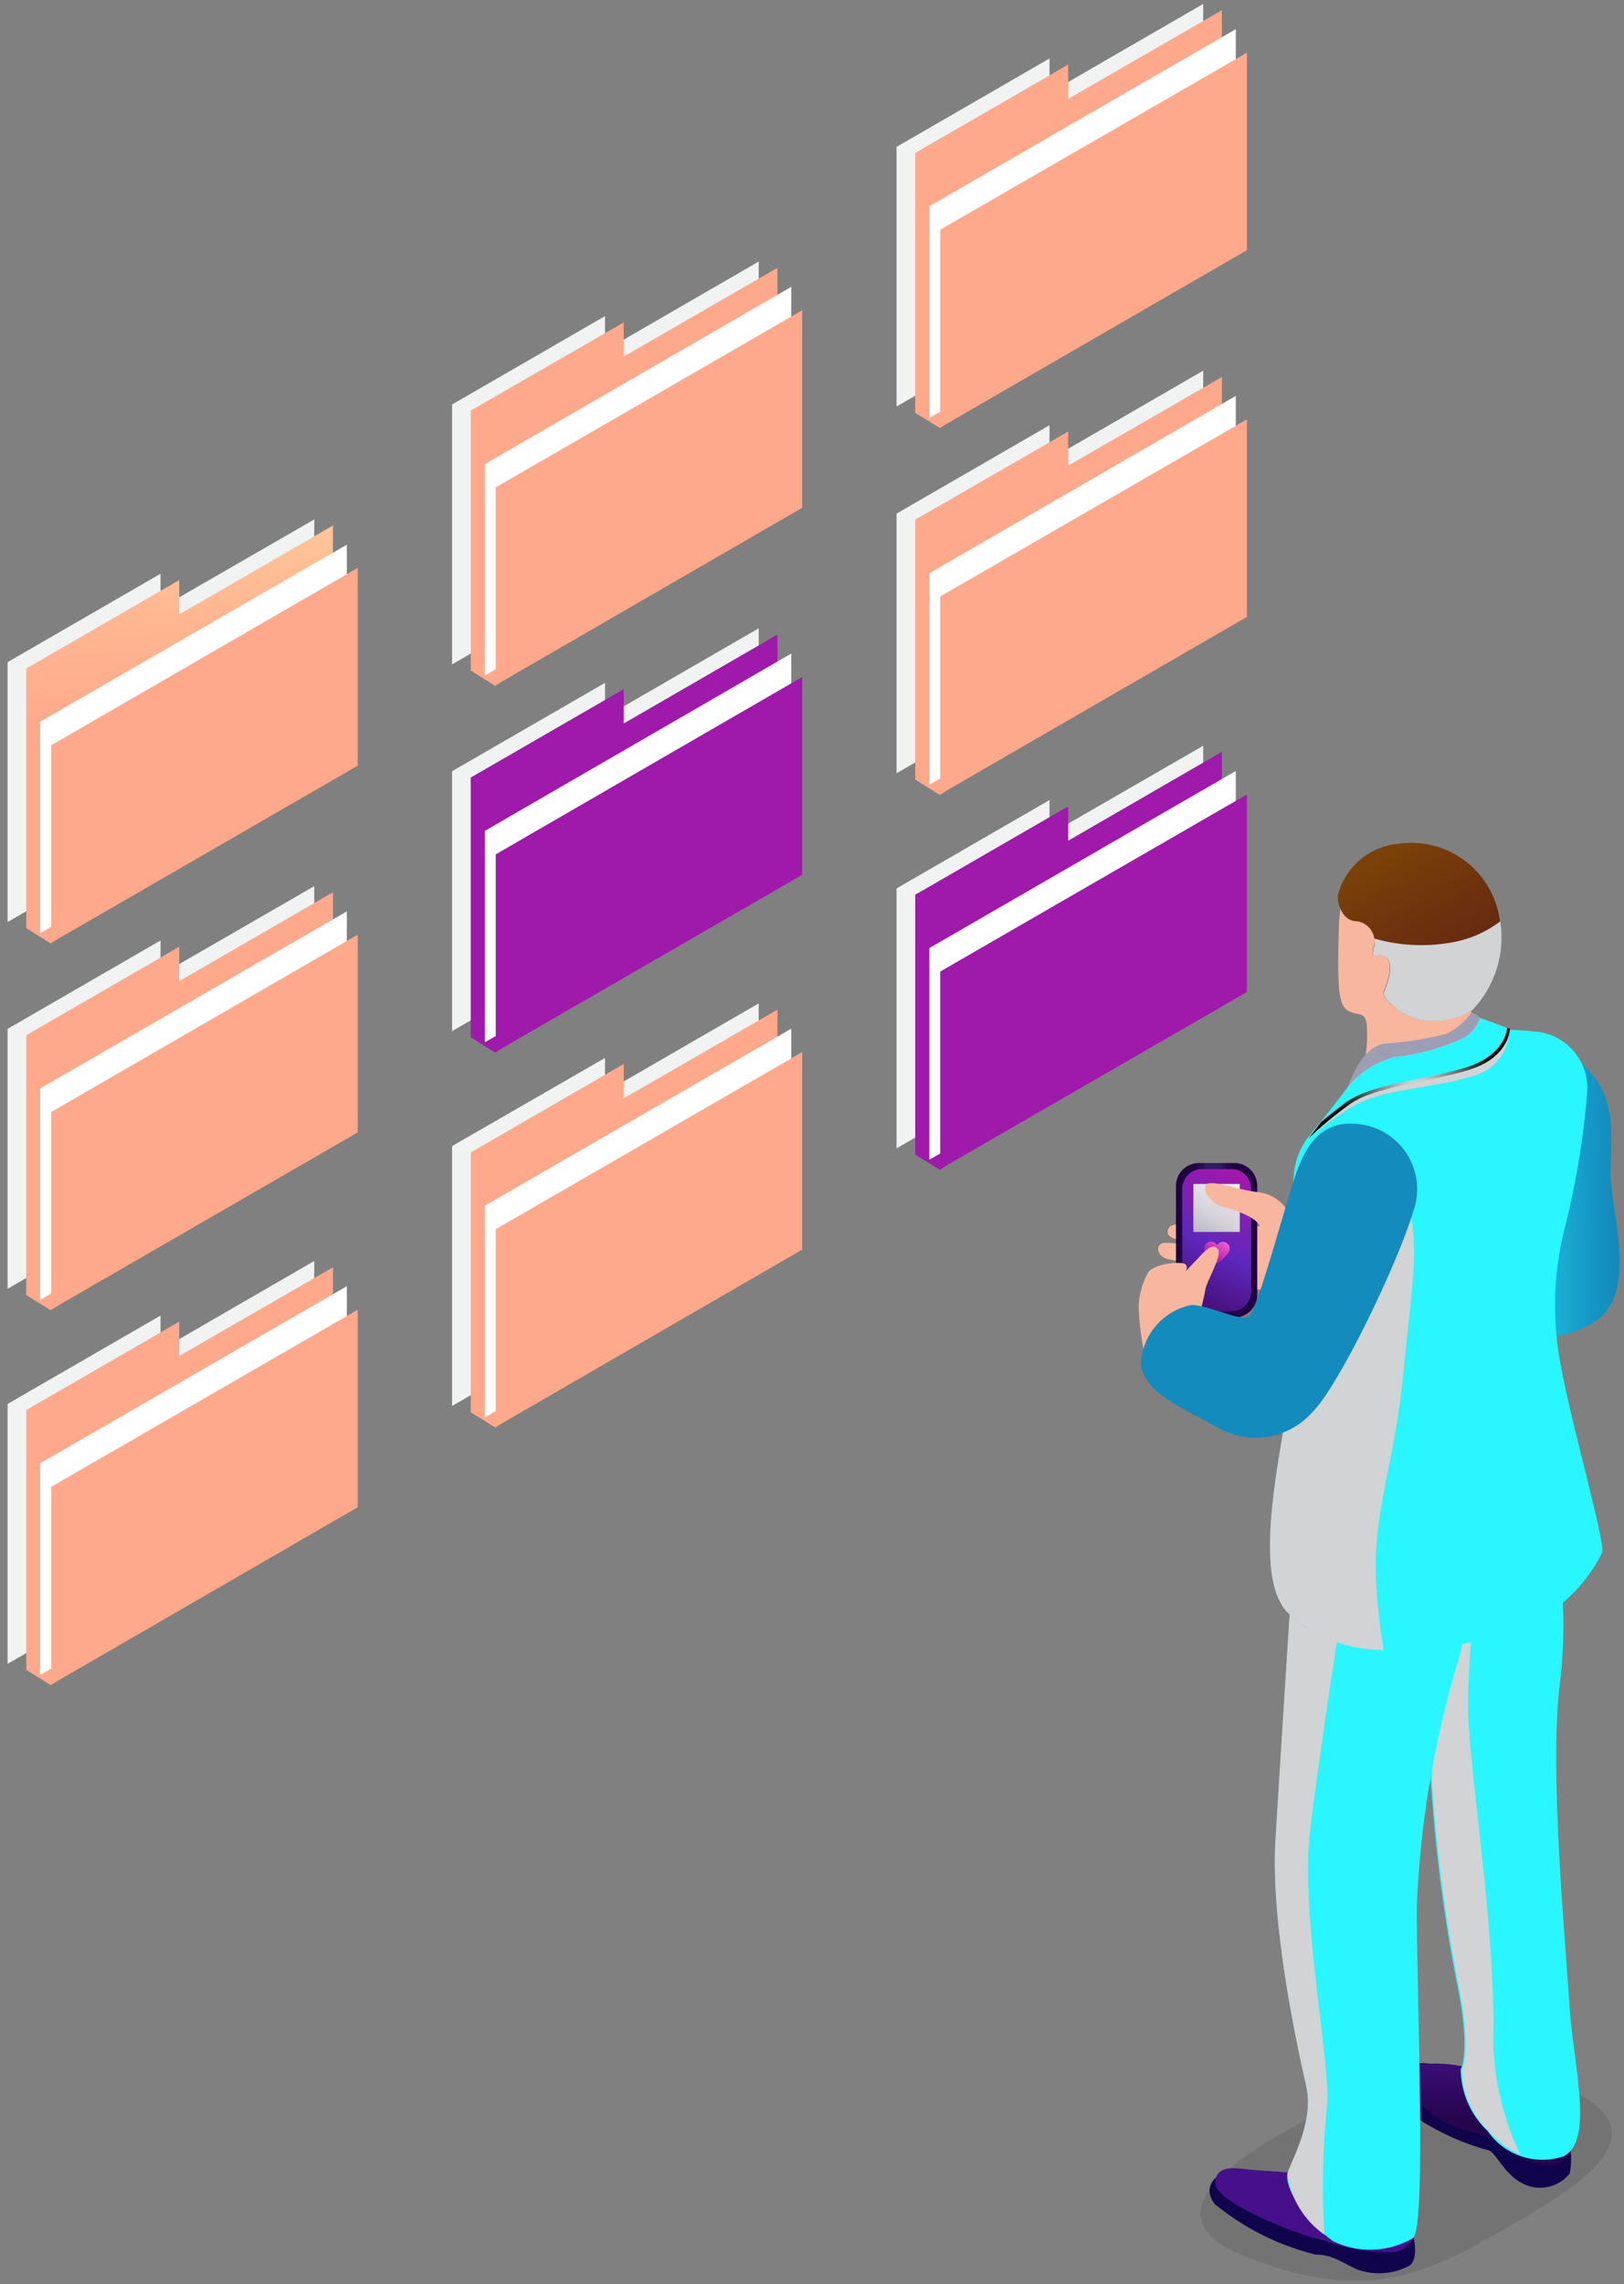 <svg width="207" height="291" viewBox="0 0 207 291" fill="none" xmlns="http://www.w3.org/2000/svg">
<rect x="0" y="0" width="207" height="291" fill="#808080" stroke="none"/>
<g clip-path="url(#clip0)">
<path d="M162.435 164.178C158.586 164.422 154.724 164.358 150.885 163.985C149.309 163.696 148.054 163.052 148.022 162.151C147.99 161.25 149.534 161.508 150.081 161.54C151.162 161.618 152.249 161.521 153.298 161.25L148.955 160.414C147.314 160.092 147.218 158.355 148.473 158.322C149.727 158.29 151.915 158.741 153.266 158.741C154.091 158.735 154.913 158.627 155.711 158.419C155.711 158.419 148.826 158.58 148.826 156.971C148.826 155.362 151.593 156.102 153.556 156.199C155.518 156.295 162.403 156.199 162.403 156.199L162.435 164.178Z" fill="url(#paint0_radial)"/>
<path d="M152.82 167.847H157.324C158.941 167.847 160.252 166.536 160.252 164.919V151.083C160.252 149.466 158.941 148.155 157.324 148.155H152.82C151.204 148.155 149.893 149.466 149.893 151.083V164.919C149.893 166.536 151.204 167.847 152.82 167.847Z" fill="url(#paint1_linear)"/>
<path d="M159.479 164.532V151.437C159.479 150.051 158.355 148.927 156.969 148.927H153.205C151.819 148.927 150.696 150.051 150.696 151.437V164.532C150.696 165.919 151.819 167.042 153.205 167.042H156.969C158.355 167.042 159.479 165.919 159.479 164.532Z" fill="url(#paint2_linear)"/>
<path d="M152.108 156.939H158.027V150.826H152.108V156.939Z" fill="url(#paint3_linear)"/>
<path d="M154.361 158.162C154.517 158.166 154.669 158.21 154.804 158.289C154.939 158.367 155.052 158.479 155.133 158.612C155.23 158.454 155.376 158.33 155.549 158.26C155.721 158.191 155.912 158.179 156.092 158.225C156.272 158.272 156.433 158.376 156.55 158.521C156.667 158.666 156.734 158.845 156.741 159.031C156.741 159.899 155.133 160.961 155.133 160.961C155.133 160.961 153.492 159.899 153.492 159.031C153.492 158.8 153.584 158.579 153.747 158.416C153.91 158.253 154.13 158.162 154.361 158.162Z" fill="url(#paint4_linear)"/>
<path d="M164.365 154.622C163.982 153.889 163.429 153.257 162.752 152.781C162.074 152.306 161.293 151.999 160.473 151.887C157.738 151.598 154.392 150.214 153.749 150.922C153.105 151.63 154.489 153.367 155.776 153.721C157.063 154.075 160.054 154.88 160.634 156.295C161.406 157.897 162.501 159.321 163.851 160.478C164.494 160.864 164.365 154.622 164.365 154.622Z" fill="url(#paint5_radial)"/>
<path d="M152.174 169.487C152.802 167.838 153.286 166.137 153.622 164.404C153.622 163.503 155.842 159.963 155.263 159.159C154.684 158.355 153.751 159.159 153.075 159.899L151.145 161.926C151.145 161.926 151.563 161.186 150.888 160.961C150.212 160.736 147.188 160.961 146.351 162.087C145.614 163.421 145.196 164.908 145.129 166.431C145.198 168.235 145.402 170.031 145.74 171.804C145.901 172.769 152.174 169.487 152.174 169.487Z" fill="url(#paint6_radial)"/>
<path d="M150.054 163.278C149.25 163.986 148.638 163.953 148.51 163.567C148.378 163.219 148.193 162.894 147.963 162.602L149.121 161.733C149.121 161.733 149.121 162.248 149.7 162.055C150.207 161.82 150.691 161.54 151.148 161.219C151.198 161.33 151.223 161.45 151.223 161.572C151.223 161.694 151.198 161.815 151.148 161.926C150.856 162.431 150.487 162.887 150.054 163.278Z" fill="url(#paint7_radial)"/>
<path d="M201.172 135.156C206.158 139.081 205.386 144.165 205.29 149.152C205.193 154.139 208.668 163.535 204.067 167.75C199.467 171.965 187.467 170.549 187.467 170.549L201.172 135.156Z" fill="url(#paint8_linear)"/>
<g style="mix-blend-mode:multiply" opacity="0.1">
<path d="M158.901 287.54C175.469 293.976 182.933 289.053 194.289 282.489C205.646 275.925 210.6 270.294 198.214 265.371C185.828 260.448 173.989 265.629 162.665 272.193C151.341 278.756 149.893 284.098 158.901 287.54Z" fill="black"/>
</g>
<path d="M199.886 272.353C200.31 273.828 200.376 275.384 200.079 276.89C199.386 277.756 198.416 278.356 197.332 278.591C196.248 278.825 195.116 278.679 194.127 278.177C191.779 277.019 190.91 274.605 189.848 273.962C186.407 273.043 183.145 271.553 180.197 269.554C176.401 266.336 176.98 262.861 180.68 262.797C185.151 262.928 189.541 264.025 193.548 266.014C195.89 267.884 198.016 270.01 199.886 272.353Z" fill="#10054D"/>
<path d="M198.081 275.828C195.185 275.807 192.414 274.652 190.36 272.61C188.783 271.291 185.952 271.999 182.317 269.103C178.682 266.208 177.395 264.245 179.1 263.312C183.326 262.338 187.765 263.005 191.518 265.178C196.247 267.72 199.4 269.554 199.4 269.554C199.4 269.554 200.558 273.061 199.979 273.833C199.4 274.605 199.625 275.506 198.081 275.828Z" fill="url(#paint9_linear)"/>
<path d="M198.115 195.228C199.383 201.671 199.611 208.275 198.791 214.791C197.472 225.698 199.563 247.642 200.046 255.396C200.528 263.151 203.263 272.707 199.274 274.702C197.533 275.279 195.653 275.278 193.913 274.698C192.173 274.118 190.668 272.991 189.622 271.484C188.547 270.47 187.688 269.249 187.096 267.894C186.505 266.54 186.193 265.079 186.18 263.601C186.566 262.958 187.145 259.965 185.89 253.562C184.086 244.614 182.904 235.551 182.352 226.438C182.545 221.354 184.378 197.48 184.378 197.48L198.115 195.228Z" fill="url(#paint10_linear)"/>
<g style="mix-blend-mode:multiply">
<path d="M182.51 226.471C183.062 235.583 184.244 244.646 186.049 253.595C187.303 260.03 186.724 262.99 186.338 263.634C186.351 265.112 186.663 266.572 187.255 267.927C187.846 269.281 188.705 270.503 189.78 271.517C190.875 272.786 192.238 273.797 193.77 274.477C191.31 269.31 190.14 263.624 190.36 257.906C190.36 244.682 187.625 227.822 187.142 218.62C186.917 213.247 188.172 203.047 188.172 196.515L184.44 197.641C184.44 197.641 182.703 221.387 182.51 226.471Z" fill="#D1D3D4"/>
</g>
<path d="M179.842 283.647C179.842 283.647 181.225 287.798 179.52 288.698C178.532 289.199 177.453 289.497 176.348 289.574C175.243 289.652 174.134 289.507 173.086 289.149C170.93 288.184 169.868 287.218 167.713 287.218C162.997 286.062 158.599 283.863 154.845 280.783C153.107 278.595 154.845 276.118 159.123 276.439C162.971 276.616 166.806 277.013 170.608 277.63C171.477 277.984 179.842 283.647 179.842 283.647Z" fill="#10054D"/>
<path d="M177.912 286.864C174.843 287.034 171.773 286.552 168.904 285.449C165.205 284.709 154.685 280.429 154.878 278.048C155.071 275.667 157.483 276.214 159.51 276.407C161.537 276.6 168.068 277.019 168.583 277.019C169.097 277.019 179.714 281.813 179.714 281.813C179.714 281.813 180.454 285.256 179.714 285.77C178.974 286.285 179.006 286.671 177.912 286.864Z" fill="url(#paint11_linear)"/>
<path d="M185.665 198.124C187.186 202.687 187.186 207.621 185.665 212.185C182.718 222.191 181.011 232.522 180.582 242.945C180.582 254.27 181.836 283.486 180.131 285.095C178.588 286.008 176.841 286.522 175.049 286.589C173.257 286.656 171.476 286.276 169.869 285.481C165.88 282.553 163.724 278.402 164.11 276.954C164.496 275.506 167.552 270.519 166.523 265.757C165.493 260.995 161.922 245.261 162.598 234.418C163.274 223.575 165.043 195.324 165.043 195.324L185.665 198.124Z" fill="url(#paint12_linear)"/>
<path d="M175.885 108.739C173.343 109.962 170.77 111.957 170.641 118.392C170.512 124.827 170.448 127.852 171.735 128.688C173.022 129.525 173.955 128.688 174.212 130.458C174.321 132.039 174.234 133.628 173.955 135.188L187.885 131.97C187.334 130.508 187.334 128.896 187.885 127.433C188.786 125.149 192.807 120.677 189.719 114.081C188.488 111.631 186.39 109.727 183.832 108.74C181.275 107.752 178.442 107.752 175.885 108.739Z" fill="url(#paint13_radial)"/>
<path d="M170.514 114.145C170.514 115.368 171.221 117.363 172.927 117.363C173.293 117.406 173.646 117.527 173.961 117.718C174.277 117.91 174.548 118.167 174.755 118.472C174.963 118.777 175.102 119.123 175.164 119.487C175.226 119.851 175.209 120.224 175.114 120.58C174.728 121.545 175.114 121.771 175.114 121.771C175.114 121.771 176.369 121.288 176.948 122.286C177.527 123.283 176.755 125.503 176.369 126.307C175.983 127.112 178.878 129.718 181.227 129.911C183.456 130.276 185.743 129.818 187.661 128.624C189.146 127.08 190.235 125.2 190.834 123.143C191.434 121.087 191.526 118.916 191.103 116.816C190.598 113.89 188.97 111.277 186.566 109.534C184.162 107.791 181.173 107.055 178.235 107.485C176.413 107.649 174.689 108.379 173.304 109.574C171.919 110.769 170.943 112.367 170.514 114.145Z" fill="url(#paint14_linear)"/>
<path d="M171.67 138.856C171.67 138.856 173.182 133.612 176.303 132.968C179.015 132.788 181.707 132.369 184.345 131.713C185.63 131.086 186.736 130.145 187.562 128.978C187.562 128.978 189.975 129.622 188.174 131.81C186.372 133.998 171.67 138.856 171.67 138.856Z" fill="url(#paint15_linear)"/>
<g style="mix-blend-mode:multiply">
<path d="M172.381 196.322L165.046 195.324C165.046 195.324 163.212 223.607 162.568 234.418C161.925 245.229 165.432 261.156 166.493 265.757C167.555 270.358 164.467 275.41 164.08 276.954C164.297 278.497 164.829 279.979 165.642 281.307C166.456 282.636 167.534 283.783 168.81 284.677C168.472 279.131 168.59 273.568 169.164 268.042C169.582 263.054 165.946 245.004 166.879 234.193C167.909 224.797 171.48 202.049 172.381 196.322Z" fill="#D1D3D4"/>
</g>
<path d="M183.284 133.901C185.317 133.161 187.277 132.234 189.139 131.134C191.471 131.096 193.802 131.203 196.12 131.455C197.885 131.708 199.494 132.603 200.639 133.968C201.785 135.334 202.387 137.074 202.329 138.856C201.876 144.806 200.907 150.706 199.434 156.488C197.913 162.473 197.803 168.729 199.112 174.764C200.335 181.489 204.549 196.161 204.227 197.77C203.01 200.243 201.282 202.431 199.159 204.189C197.035 205.947 194.563 207.235 191.906 207.969C183.541 210.93 169.611 211.637 163.981 205.17C158.351 198.703 166.104 179.429 166.426 168.522C166.748 157.614 162.34 150.246 166.941 144.615C170.209 140.29 174.606 136.95 179.649 134.963C180.883 134.691 182.098 134.337 183.284 133.901Z" fill="url(#paint16_linear)"/>
<g style="mix-blend-mode:multiply">
<path d="M171.284 139.178C172.831 136.965 175.11 135.369 177.719 134.673C180.808 134.359 183.822 133.522 186.63 132.196C187.586 131.631 188.306 130.74 188.657 129.686L192.389 131.07C192.399 132.478 191.926 133.848 191.047 134.949C190.169 136.05 188.939 136.816 187.563 137.119C182.319 138.727 176.4 138.663 172.603 140.851C170.541 142.041 168.602 143.431 166.812 145.002L171.284 139.178Z" fill="#D1D3D4"/>
</g>
<path d="M171.286 139.178C172.833 136.965 175.112 135.369 177.72 134.673C180.81 134.359 183.824 133.522 186.632 132.196C187.588 131.631 188.308 130.74 188.659 129.686L192.39 131.07C192.39 131.07 192.39 134.738 187.114 136.314C181.838 137.891 175.05 138.373 171.737 140.851C169.978 142.115 168.312 143.502 166.75 145.002L171.286 139.178Z" fill="url(#paint17_linear)"/>
<path style="mix-blend-mode:color-dodge" d="M192.099 130.941C192.099 131.681 191.359 134.609 186.823 135.992C181.579 137.601 174.727 138.052 171.413 140.529C170.158 141.494 169.161 142.299 168.389 142.942L166.812 145.001C168.374 143.502 170.041 142.115 171.799 140.851C175.016 138.373 181.933 137.923 187.177 136.314C192.421 134.705 192.453 131.069 192.453 131.069L192.099 130.941Z" fill="url(#paint18_radial)"/>
<g style="mix-blend-mode:multiply">
<path d="M177.17 148.669C173.599 143.328 168.42 147.608 164.688 151.243C165.385 156.064 165.814 160.919 165.975 165.787C165.653 176.63 158.382 198.863 163.98 205.299C167.318 208.474 171.759 210.228 176.366 210.189C175.871 207.283 175.549 204.35 175.401 201.405C174.983 192.074 177.781 186.862 178.94 174.313C180.098 161.765 181.835 155.651 177.17 148.669Z" fill="#D1D3D4"/>
</g>
<g style="mix-blend-mode:multiply">
<path d="M191.232 117.363C189.351 118.8 187.138 119.741 184.798 120.097C181.58 120.644 178.281 120.457 175.146 119.551C175.244 119.898 175.244 120.265 175.146 120.612C174.76 121.578 175.146 121.803 175.146 121.803C175.146 121.803 176.401 121.32 176.98 122.318C177.559 123.315 176.787 125.535 176.401 126.34C176.015 127.144 178.91 129.75 181.259 129.943C183.489 130.308 185.775 129.85 187.693 128.656C189.109 127.171 190.165 125.38 190.778 123.422C191.392 121.464 191.547 119.39 191.232 117.363Z" fill="#D1D3D4"/>
</g>
<path d="M173.182 143.2C174.448 143.334 175.667 143.757 176.744 144.436C177.822 145.115 178.729 146.031 179.397 147.116C180.065 148.2 180.475 149.423 180.597 150.691C180.719 151.959 180.548 153.237 180.099 154.429C178.265 160.671 170.672 176.598 167.23 179.944C165.733 181.617 163.699 182.715 161.48 183.049C159.26 183.384 156.993 182.935 155.069 181.778C150.565 179.269 145.772 177.435 145.418 173.702C145.511 171.92 146.193 170.22 147.358 168.869C148.523 167.518 150.104 166.592 151.852 166.237C154.169 166.237 158.286 168.522 159.252 167.653C160.217 166.784 163.369 155.298 164.528 151.565C165.686 147.833 167.327 142.46 173.182 143.2Z" fill="url(#paint19_linear)"/>
<g style="mix-blend-mode:multiply">
<path d="M20.465 73.088V77.464L40.057 66.17V94.903L0.969 117.459V84.35L20.465 73.088Z" fill="#F1F2F2"/>
</g>
<path d="M22.845 73.893V78.269L42.438 66.943V95.676L6.47 120.193L3.35 118.231V85.154L22.845 73.893Z" fill="url(#paint20_linear)"/>
<path d="M44.205 96.319L5.117 118.874V91.943L44.205 69.388V96.319Z" fill="white"/>
<path d="M45.591 97.541L6.535 120.097V94.935L45.591 72.348V97.541Z" fill="url(#paint21_linear)"/>
<g style="mix-blend-mode:multiply">
<path d="M77.117 40.269V44.645L96.709 33.319V62.052L57.621 84.639V51.531L77.117 40.269Z" fill="#F1F2F2"/>
</g>
<path d="M79.498 41.074V45.417L99.09 34.123V62.856L63.123 87.374L60.002 85.412V52.303L79.498 41.074Z" fill="url(#paint22_linear)"/>
<path d="M100.861 63.5L61.805 86.055V59.124L100.861 36.537V63.5Z" fill="white"/>
<path d="M102.243 64.69L63.188 87.278V62.084L102.243 39.529V64.69Z" fill="url(#paint23_linear)"/>
<g style="mix-blend-mode:multiply">
<path d="M133.773 7.45V11.826L153.365 0.5V29.233L114.277 51.788V18.712L133.773 7.45Z" fill="#F1F2F2"/>
</g>
<path d="M136.154 8.222V12.598L155.746 1.304V30.037L119.811 54.523L116.658 52.593V19.484L136.154 8.222Z" fill="url(#paint24_linear)"/>
<path d="M157.517 30.649L118.461 53.236V26.273L157.517 3.718V30.649Z" fill="white"/>
<path d="M158.932 31.871L119.844 54.459V29.265L158.932 6.71V31.871Z" fill="url(#paint25_linear)"/>
<g style="mix-blend-mode:multiply">
<path d="M20.465 167.589V171.965L40.057 160.639V189.372L0.969 211.959V178.85L20.465 167.589Z" fill="#F1F2F2"/>
</g>
<path d="M22.845 168.361V172.737L42.438 161.443V190.176L6.47 214.662L3.35 212.731V179.622L22.845 168.361Z" fill="url(#paint26_linear)"/>
<path d="M44.205 190.819L5.117 213.375V186.411L44.205 163.856V190.819Z" fill="white"/>
<path d="M45.591 192.01L6.535 214.597V189.404L45.591 166.848V192.01Z" fill="url(#paint27_linear)"/>
<g style="mix-blend-mode:multiply">
<path d="M77.117 134.77V139.145L96.709 127.82V156.553L57.621 179.108V145.999L77.117 134.77Z" fill="#F1F2F2"/>
</g>
<path d="M79.498 135.542V139.918L99.09 128.624V157.357L63.123 181.843L60.002 179.912V146.803L79.498 135.542Z" fill="url(#paint28_linear)"/>
<path d="M100.861 157.968L61.805 180.556V153.592L100.861 131.037V157.968Z" fill="white"/>
<path d="M102.243 159.191L63.188 181.778V156.584L102.243 134.029V159.191Z" fill="url(#paint29_linear)"/>
<g style="mix-blend-mode:multiply">
<path d="M133.773 101.918V106.294L153.365 95.001V123.733L114.277 146.289V113.18L133.773 101.918Z" fill="#F1F2F2"/>
</g>
<path d="M136.154 102.723V107.099L155.746 95.773V124.506L119.811 149.024L116.658 147.093V113.984L136.154 102.723Z" fill="url(#paint30_linear)"/>
<path d="M157.517 125.149L118.461 147.736V120.773L157.517 98.218V125.149Z" fill="white"/>
<path d="M158.932 126.372L119.844 148.927V123.765L158.932 101.21V126.372Z" fill="url(#paint31_linear)"/>
<g style="mix-blend-mode:multiply">
<path d="M20.465 119.807V124.183L40.057 112.89V141.623L0.969 164.178V131.069L20.465 119.807Z" fill="#F1F2F2"/>
</g>
<path d="M22.845 120.612V124.988L42.438 113.662V142.395L6.47 166.913L3.35 164.982V131.873L22.845 120.612Z" fill="url(#paint32_linear)"/>
<path d="M44.205 143.038L5.117 165.593V138.662L44.205 116.107V143.038Z" fill="white"/>
<path d="M45.591 144.261L6.535 166.816V141.655L45.591 119.067V144.261Z" fill="url(#paint33_linear)"/>
<g style="mix-blend-mode:multiply">
<path d="M77.117 86.988V91.364L96.709 80.038V108.771L57.621 131.359V98.25L77.117 86.988Z" fill="#F1F2F2"/>
</g>
<path d="M79.498 87.793V92.169L99.09 80.843V109.576L63.123 134.094L60.002 132.131V99.054L79.498 87.793Z" fill="url(#paint34_linear)"/>
<path d="M100.861 110.219L61.805 132.774V105.843L100.861 83.256V110.219Z" fill="white"/>
<path d="M102.243 111.442L63.188 133.997V108.835L102.243 86.248V111.442Z" fill="url(#paint35_linear)"/>
<g style="mix-blend-mode:multiply">
<path d="M133.773 54.169V58.545L153.365 47.219V75.952L114.277 98.507V65.431L133.773 54.169Z" fill="#F1F2F2"/>
</g>
<path d="M136.154 54.974V59.317L155.746 48.024V76.757L119.811 101.275L116.658 99.312V66.203L136.154 54.974Z" fill="url(#paint36_linear)"/>
<path d="M157.517 77.4L118.461 99.955V73.024L157.517 50.437V77.4Z" fill="white"/>
<path d="M158.932 78.59L119.844 101.178V75.984L158.932 53.429V78.59Z" fill="url(#paint37_linear)"/>
</g>
<defs>
<radialGradient id="paint0_radial" cx="0" cy="0" r="1" gradientUnits="userSpaceOnUse" gradientTransform="translate(154.939 160.124) rotate(180) scale(6.08 6.081)">
<stop offset="0.03" stop-color="#FEDFCB"/>
<stop offset="1" stop-color="#F9B69E"/>
</radialGradient>
<linearGradient id="paint1_linear" x1="160.252" y1="158.001" x2="149.893" y2="158.001" gradientUnits="userSpaceOnUse">
<stop offset="0.06" stop-color="#200041"/>
<stop offset="0.26" stop-color="#210243"/>
<stop offset="0.36" stop-color="#25084B"/>
<stop offset="0.43" stop-color="#2C1358"/>
<stop offset="0.47" stop-color="#311B61"/>
<stop offset="0.63" stop-color="#311B61"/>
<stop offset="0.67" stop-color="#2A1155"/>
<stop offset="0.75" stop-color="#230446"/>
<stop offset="0.81" stop-color="#200041"/>
<stop offset="1" stop-color="#200041"/>
</linearGradient>
<linearGradient id="paint2_linear" x1="159.06" y1="150.375" x2="148.892" y2="169.808" gradientUnits="userSpaceOnUse">
<stop offset="0.01" stop-color="#9F19AB"/>
<stop offset="0.43" stop-color="#5F27BD"/>
<stop offset="0.9" stop-color="#3D065F"/>
</linearGradient>
<linearGradient id="paint3_linear" x1="151.464" y1="160.446" x2="156.677" y2="150.858" gradientUnits="userSpaceOnUse">
<stop offset="0.04" stop-color="#9D9EB3"/>
<stop offset="0.58" stop-color="#D4D1D8"/>
<stop offset="1" stop-color="#EEEBF2"/>
</linearGradient>
<linearGradient id="paint4_linear" x1="153.91" y1="160.639" x2="156.002" y2="157.776" gradientUnits="userSpaceOnUse">
<stop offset="0.04" stop-color="#9F19AB"/>
<stop offset="0.24" stop-color="#AE25B1"/>
<stop offset="0.65" stop-color="#D744BF"/>
<stop offset="1" stop-color="#FF63CE"/>
</linearGradient>
<radialGradient id="paint5_radial" cx="0" cy="0" r="1" gradientUnits="userSpaceOnUse" gradientTransform="translate(145334 621.861) scale(17.264 15.636)">
<stop offset="0.03" stop-color="#FEDFCB"/>
<stop offset="1" stop-color="#F9B69E"/>
</radialGradient>
<radialGradient id="paint6_radial" cx="0" cy="0" r="1" gradientUnits="userSpaceOnUse" gradientTransform="translate(-93899.3 541.89) rotate(178.854) scale(18.93 24.346)">
<stop offset="0.03" stop-color="#FEDFCB"/>
<stop offset="1" stop-color="#F9B69E"/>
</radialGradient>
<radialGradient id="paint7_radial" cx="0" cy="0" r="1" gradientUnits="userSpaceOnUse" gradientTransform="translate(-576.894 394.297) rotate(178.854) scale(15.653 12.579)">
<stop offset="0.03" stop-color="#FEDFCB"/>
<stop offset="1" stop-color="#F9B69E"/>
</radialGradient>
<linearGradient id="paint8_linear" x1="206.448" y1="152.981" x2="187.467" y2="152.981" gradientUnits="userSpaceOnUse">
<stop offset="0.04" stop-color="#138BBD"/>
<stop offset="0.23" stop-color="#169AC7"/>
<stop offset="0.59" stop-color="#1FC3DF"/>
<stop offset="1" stop-color="#2AF6FF"/>
</linearGradient>
<linearGradient id="paint9_linear" x1="189.234" y1="271.356" x2="189.234" y2="258.807" gradientUnits="userSpaceOnUse">
<stop offset="0.09" stop-color="#25054D"/>
<stop offset="0.47" stop-color="#330A68"/>
<stop offset="0.89" stop-color="#45108A"/>
</linearGradient>
<linearGradient id="paint10_linear" x1="-86622.4" y1="6023.6" x2="-86510.5" y2="6023.6" gradientUnits="userSpaceOnUse">
<stop offset="0.04" stop-color="#138BBD"/>
<stop offset="0.23" stop-color="#169AC7"/>
<stop offset="0.59" stop-color="#1FC3DF"/>
<stop offset="1" stop-color="#2AF6FF"/>
</linearGradient>
<linearGradient id="paint11_linear" x1="-138187" y1="1221.84" x2="-138179" y2="1168.7" gradientUnits="userSpaceOnUse">
<stop offset="0.09" stop-color="#25054D"/>
<stop offset="0.47" stop-color="#330A68"/>
<stop offset="0.89" stop-color="#45108A"/>
</linearGradient>
<linearGradient id="paint12_linear" x1="-115542" y1="7017.01" x2="-115360" y2="7017.01" gradientUnits="userSpaceOnUse">
<stop offset="0.04" stop-color="#138BBD"/>
<stop offset="0.23" stop-color="#169AC7"/>
<stop offset="0.59" stop-color="#1FC3DF"/>
<stop offset="1" stop-color="#2AF6FF"/>
</linearGradient>
<radialGradient id="paint13_radial" cx="0" cy="0" r="1" gradientUnits="userSpaceOnUse" gradientTransform="translate(-93461.5 1113.99) scale(106.119 142.197)">
<stop offset="0.03" stop-color="#FEDFCB"/>
<stop offset="1" stop-color="#F9B69E"/>
</radialGradient>
<linearGradient id="paint14_linear" x1="188.047" y1="128.914" x2="176.72" y2="108.87" gradientUnits="userSpaceOnUse">
<stop offset="0.04" stop-color="#602213"/>
<stop offset="0.57" stop-color="#6D310E"/>
<stop offset="1" stop-color="#7A4108"/>
</linearGradient>
<linearGradient id="paint15_linear" x1="-76281.5" y1="553.137" x2="-76289" y2="530.165" gradientUnits="userSpaceOnUse">
<stop offset="0.04" stop-color="#9D9EB3"/>
<stop offset="0.58" stop-color="#D4D1D8"/>
<stop offset="1" stop-color="#EEEBF2"/>
</linearGradient>
<linearGradient id="paint16_linear" x1="-214599" y1="4311.45" x2="-214043" y2="4311.45" gradientUnits="userSpaceOnUse">
<stop offset="0.04" stop-color="#138BBD"/>
<stop offset="0.23" stop-color="#169AC7"/>
<stop offset="0.59" stop-color="#1FC3DF"/>
<stop offset="1" stop-color="#2AF6FF"/>
</linearGradient>
<linearGradient id="paint17_linear" x1="-122871" y1="867.747" x2="-122838" y2="728.949" gradientUnits="userSpaceOnUse">
<stop offset="0.04" stop-color="#138BBD"/>
<stop offset="0.23" stop-color="#169AC7"/>
<stop offset="0.59" stop-color="#1FC3DF"/>
<stop offset="1" stop-color="#2AF6FF"/>
</linearGradient>
<radialGradient id="paint18_radial" cx="0" cy="0" r="1" gradientUnits="userSpaceOnUse" gradientTransform="translate(180.775 139.628) scale(10.359 10.361)">
<stop stop-color="white"/>
<stop offset="1"/>
</radialGradient>
<linearGradient id="paint19_linear" x1="473828" y1="2377.01" x2="474104" y2="1996.54" gradientUnits="userSpaceOnUse">
<stop offset="0.04" stop-color="#138BBD"/>
<stop offset="0.23" stop-color="#169AC7"/>
<stop offset="0.59" stop-color="#1FC3DF"/>
<stop offset="1" stop-color="#2AF6FF"/>
</linearGradient>
<linearGradient id="paint20_linear" x1="22.942" y1="93.166" x2="19.241" y2="43.615" gradientUnits="userSpaceOnUse">
<stop offset="0.04" stop-color="#FFA98C"/>
<stop offset="0.32" stop-color="#FFB892"/>
<stop offset="0.86" stop-color="#FEE1A3"/>
<stop offset="1" stop-color="#FEECA8"/>
</linearGradient>
<linearGradient id="paint21_linear" x1="283253" y1="2504.2" x2="283718" y2="1016.54" gradientUnits="userSpaceOnUse">
<stop offset="0.04" stop-color="#FFA98C"/>
<stop offset="0.32" stop-color="#FFB892"/>
<stop offset="0.86" stop-color="#FEE1A3"/>
<stop offset="1" stop-color="#FEECA8"/>
</linearGradient>
<linearGradient id="paint22_linear" x1="283101" y1="1024.59" x2="283184" y2="207.864" gradientUnits="userSpaceOnUse">
<stop offset="0.04" stop-color="#FFA98C"/>
<stop offset="0.32" stop-color="#FFB892"/>
<stop offset="0.86" stop-color="#FEE1A3"/>
<stop offset="1" stop-color="#FEECA8"/>
</linearGradient>
<linearGradient id="paint23_linear" x1="282622" y1="1983.86" x2="283087" y2="496.208" gradientUnits="userSpaceOnUse">
<stop offset="0.04" stop-color="#FFA98C"/>
<stop offset="0.32" stop-color="#FFB892"/>
<stop offset="0.86" stop-color="#FEE1A3"/>
<stop offset="1" stop-color="#FEECA8"/>
</linearGradient>
<linearGradient id="paint24_linear" x1="282470" y1="447.809" x2="282552" y2="-367.963" gradientUnits="userSpaceOnUse">
<stop offset="0.04" stop-color="#FFA98C"/>
<stop offset="0.32" stop-color="#FFB892"/>
<stop offset="0.86" stop-color="#FEE1A3"/>
<stop offset="1" stop-color="#FEECA8"/>
</linearGradient>
<linearGradient id="paint25_linear" x1="282223" y1="1464" x2="282688" y2="-23.872" gradientUnits="userSpaceOnUse">
<stop offset="0.04" stop-color="#FFA98C"/>
<stop offset="0.32" stop-color="#FFB892"/>
<stop offset="0.86" stop-color="#FEE1A3"/>
<stop offset="1" stop-color="#FEECA8"/>
</linearGradient>
<linearGradient id="paint26_linear" x1="283733" y1="3257.17" x2="283816" y2="2440.93" gradientUnits="userSpaceOnUse">
<stop offset="0.04" stop-color="#FFA98C"/>
<stop offset="0.32" stop-color="#FFB892"/>
<stop offset="0.86" stop-color="#FEE1A3"/>
<stop offset="1" stop-color="#FEECA8"/>
</linearGradient>
<linearGradient id="paint27_linear" x1="283253" y1="4000.6" x2="283718" y2="2512.95" gradientUnits="userSpaceOnUse">
<stop offset="0.04" stop-color="#FFA98C"/>
<stop offset="0.32" stop-color="#FFB892"/>
<stop offset="0.86" stop-color="#FEE1A3"/>
<stop offset="1" stop-color="#FEECA8"/>
</linearGradient>
<linearGradient id="paint28_linear" x1="283101" y1="2680.99" x2="283184" y2="1865.29" gradientUnits="userSpaceOnUse">
<stop offset="0.04" stop-color="#FFA98C"/>
<stop offset="0.32" stop-color="#FFB892"/>
<stop offset="0.86" stop-color="#FEE1A3"/>
<stop offset="1" stop-color="#FEECA8"/>
</linearGradient>
<linearGradient id="paint29_linear" x1="282622" y1="3480.75" x2="283087" y2="1993.09" gradientUnits="userSpaceOnUse">
<stop offset="0.04" stop-color="#FFA98C"/>
<stop offset="0.32" stop-color="#FFB892"/>
<stop offset="0.86" stop-color="#FEE1A3"/>
<stop offset="1" stop-color="#FEECA8"/>
</linearGradient>
<linearGradient id="paint30_linear" x1="-259093" y1="2106.53" x2="-259176" y2="1290.27" gradientUnits="userSpaceOnUse">
<stop offset="0.04" stop-color="#9F19AB"/>
<stop offset="0.24" stop-color="#AE25B1"/>
<stop offset="0.65" stop-color="#D744BF"/>
<stop offset="1" stop-color="#FF63CE"/>
</linearGradient>
<linearGradient id="paint31_linear" x1="-258847" y1="2958.96" x2="-259311" y2="1471.91" gradientUnits="userSpaceOnUse">
<stop offset="0.04" stop-color="#9F19AB"/>
<stop offset="0.24" stop-color="#AE25B1"/>
<stop offset="0.65" stop-color="#D744BF"/>
<stop offset="1" stop-color="#FF63CE"/>
</linearGradient>
<linearGradient id="paint32_linear" x1="283733" y1="2420.49" x2="283816" y2="1604.3" gradientUnits="userSpaceOnUse">
<stop offset="0.04" stop-color="#FFA98C"/>
<stop offset="0.32" stop-color="#FFB892"/>
<stop offset="0.86" stop-color="#FEE1A3"/>
<stop offset="1" stop-color="#FEECA8"/>
</linearGradient>
<linearGradient id="paint33_linear" x1="283253" y1="3244.23" x2="283718" y2="1756.57" gradientUnits="userSpaceOnUse">
<stop offset="0.04" stop-color="#FFA98C"/>
<stop offset="0.32" stop-color="#FFB892"/>
<stop offset="0.86" stop-color="#FEE1A3"/>
<stop offset="1" stop-color="#FEECA8"/>
</linearGradient>
<linearGradient id="paint34_linear" x1="-259725" y1="1844.51" x2="-259808" y2="1028.32" gradientUnits="userSpaceOnUse">
<stop offset="0.04" stop-color="#9F19AB"/>
<stop offset="0.24" stop-color="#AE25B1"/>
<stop offset="0.65" stop-color="#D744BF"/>
<stop offset="1" stop-color="#FF63CE"/>
</linearGradient>
<linearGradient id="paint35_linear" x1="-259246" y1="2723.89" x2="-259711" y2="1236.24" gradientUnits="userSpaceOnUse">
<stop offset="0.04" stop-color="#9F19AB"/>
<stop offset="0.24" stop-color="#AE25B1"/>
<stop offset="0.65" stop-color="#D744BF"/>
<stop offset="1" stop-color="#FF63CE"/>
</linearGradient>
<linearGradient id="paint36_linear" x1="282470" y1="1268.53" x2="282552" y2="451.744" gradientUnits="userSpaceOnUse">
<stop offset="0.04" stop-color="#FFA98C"/>
<stop offset="0.32" stop-color="#FFB892"/>
<stop offset="0.86" stop-color="#FEE1A3"/>
<stop offset="1" stop-color="#FEECA8"/>
</linearGradient>
<linearGradient id="paint37_linear" x1="282223" y1="2204.04" x2="282688" y2="716.165" gradientUnits="userSpaceOnUse">
<stop offset="0.04" stop-color="#FFA98C"/>
<stop offset="0.32" stop-color="#FFB892"/>
<stop offset="0.86" stop-color="#FEE1A3"/>
<stop offset="1" stop-color="#FEECA8"/>
</linearGradient>
<clipPath id="clip0">
<rect width="205.477" height="290" fill="white" transform="translate(0.969 0.5)"/>
</clipPath>
</defs>
</svg>
